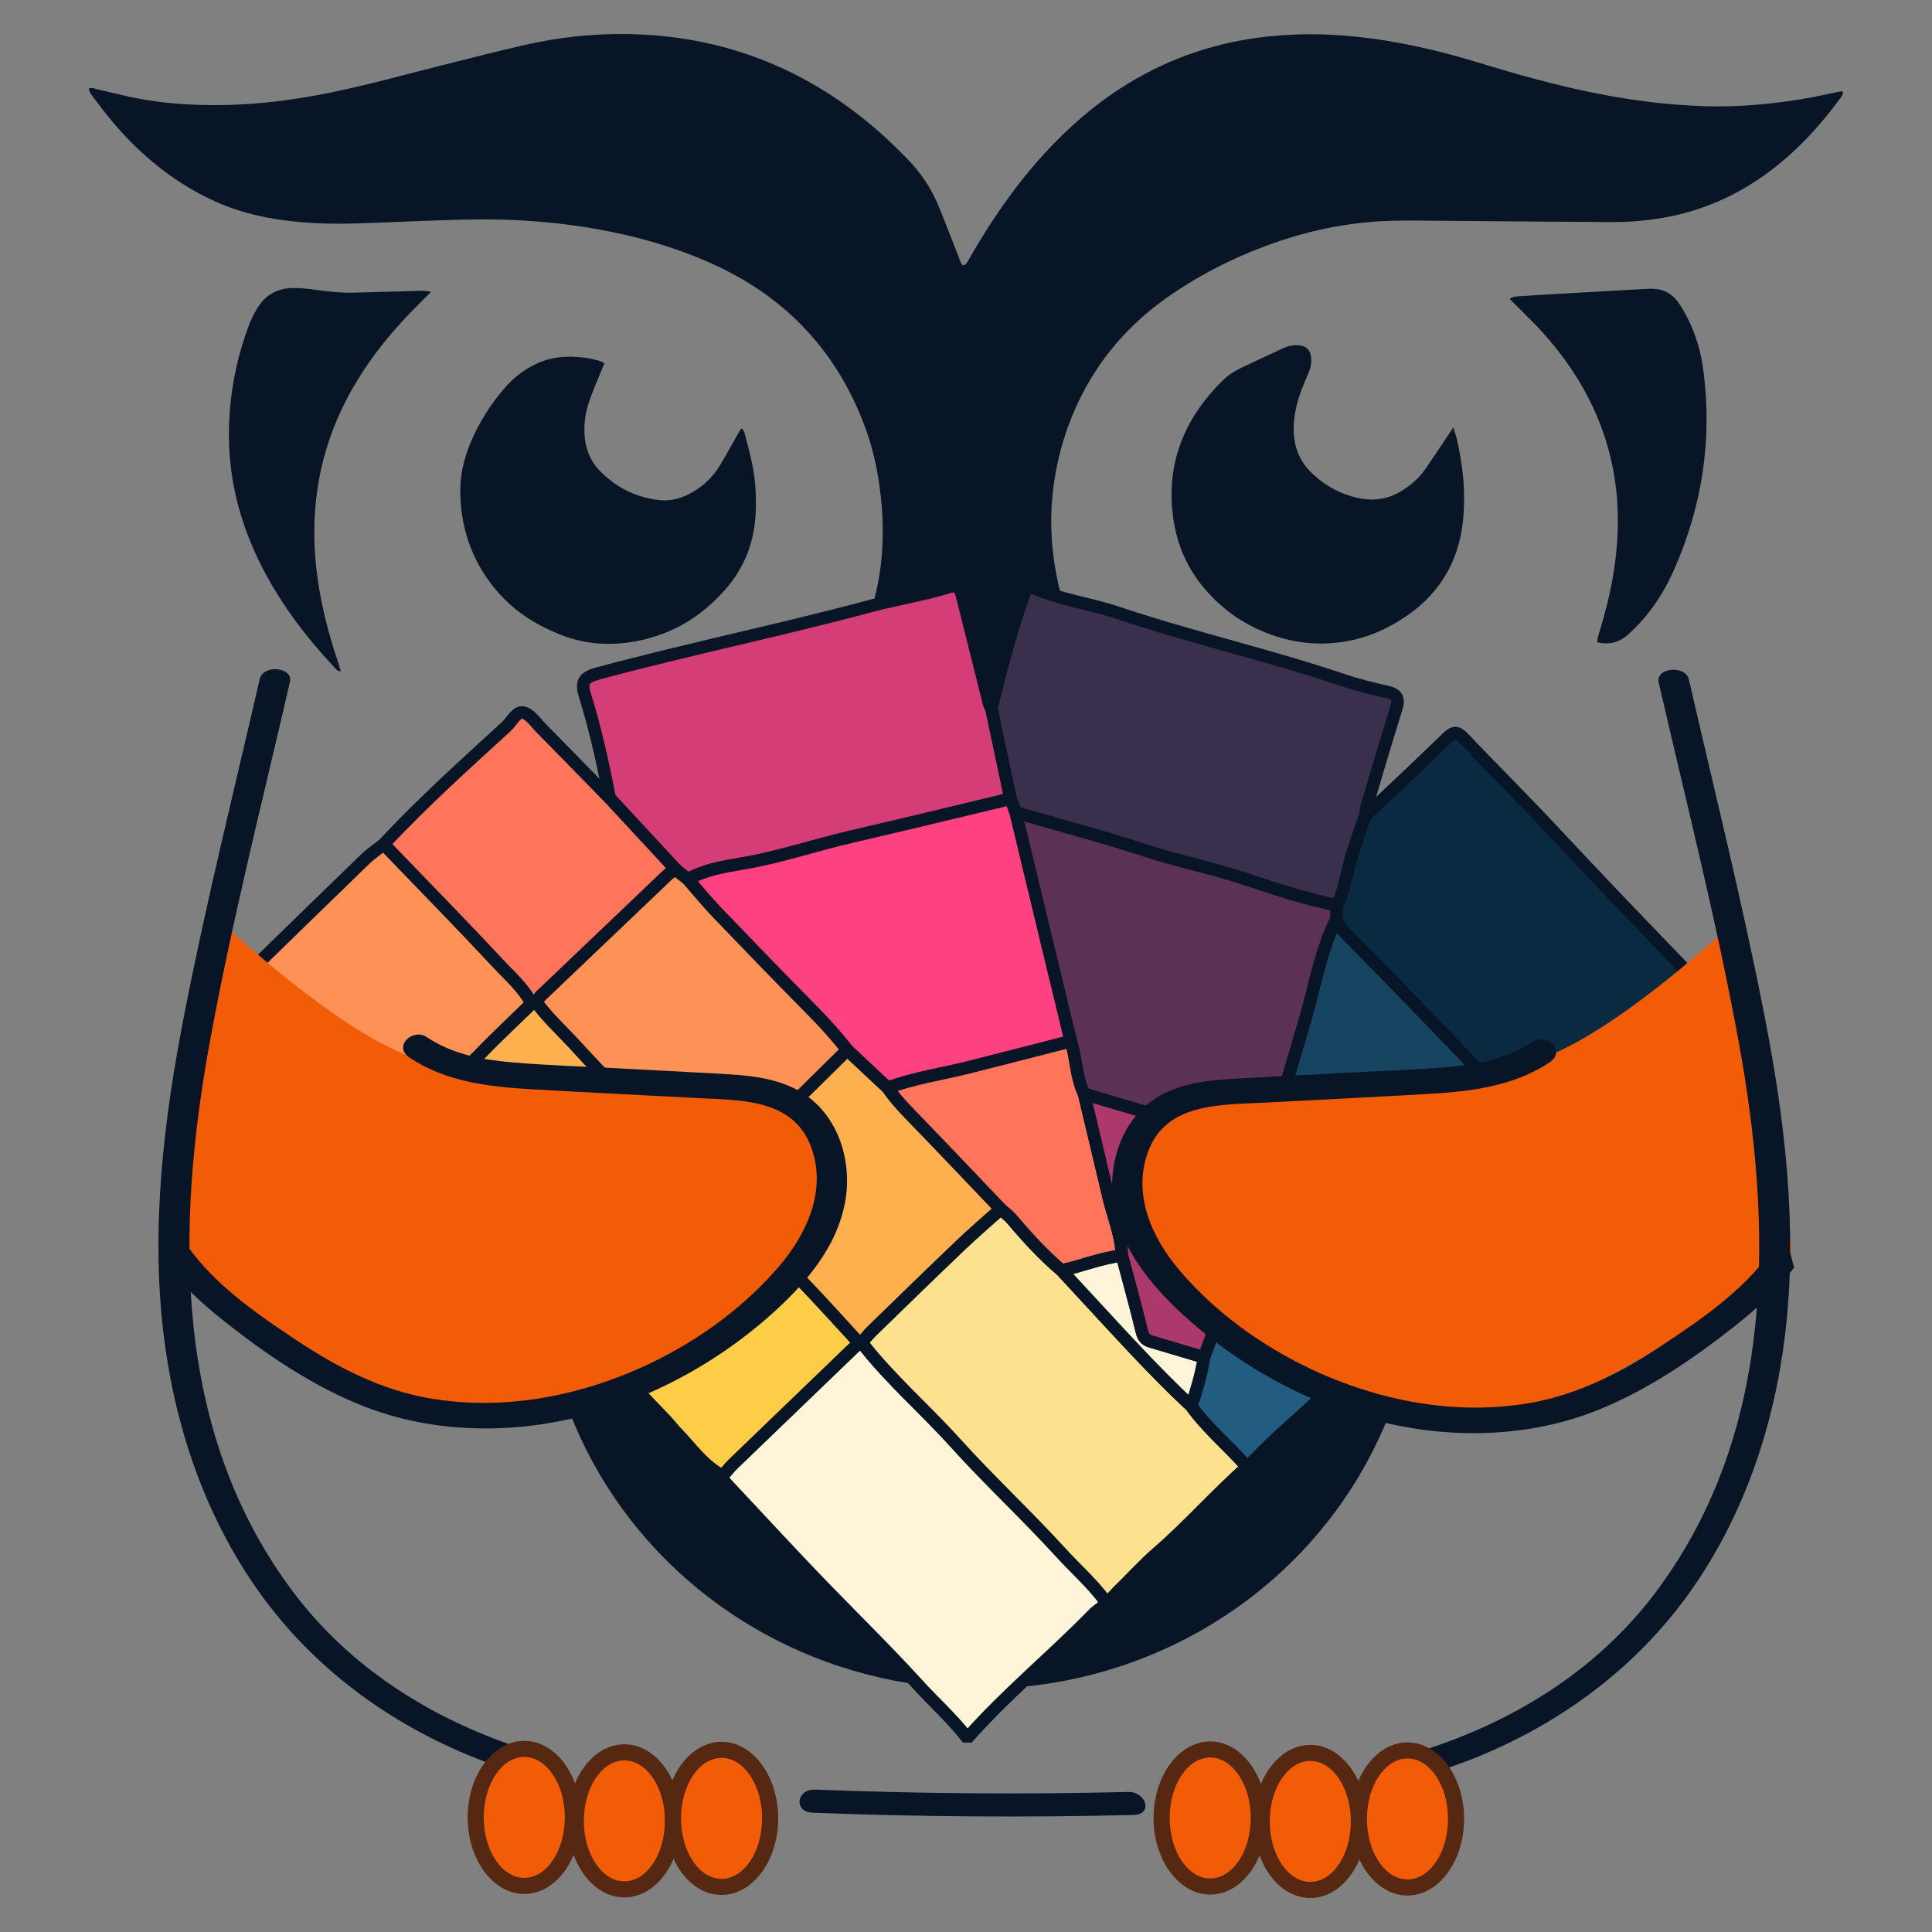 <?xml version="1.0" encoding="utf-8"?>
<!-- Generator: Adobe Illustrator 24.0.2, SVG Export Plug-In . SVG Version: 6.00 Build 0)  -->
<svg version="1.1" id="Capa_1" xmlns="http://www.w3.org/2000/svg" xmlns:xlink="http://www.w3.org/1999/xlink" x="0px" y="0px"
	 viewBox="0 0 1080 1080" style="enable-background:new 0 0 1080 1080;" xml:space="preserve">
<rect x="0" y="0" width="1080" height="1080" fill="#808080" stroke="none"/>
<style type="text/css">
	.st0{fill:#071526;}
	.st1{fill:#FEF4D8;stroke:#071526;stroke-width:7;stroke-miterlimit:10;}
	.st2{fill:#FE9256;stroke:#071526;stroke-width:7;stroke-miterlimit:10;}
	.st3{fill:#3A2F4D;stroke:#071526;stroke-width:7;stroke-miterlimit:10;}
	.st4{fill:#D53D76;stroke:#071526;stroke-width:7;stroke-miterlimit:10;}
	.st5{fill:#092A40;stroke:#071526;stroke-width:7;stroke-miterlimit:10;}
	.st6{fill:#FEE18F;stroke:#071526;stroke-width:7;stroke-miterlimit:10;}
	.st7{fill:#174461;stroke:#071526;stroke-width:7;stroke-miterlimit:10;}
	.st8{fill:#FE755C;stroke:#071526;stroke-width:7;stroke-miterlimit:10;}
	.st9{fill:#235C81;stroke:#071526;stroke-width:7;stroke-miterlimit:10;}
	.st10{fill:#FEB04E;stroke:#071526;stroke-width:7;stroke-miterlimit:10;}
	.st11{fill:#FECD47;stroke:#071526;stroke-width:7;stroke-miterlimit:10;}
	.st12{fill:#5B3256;stroke:#071526;stroke-width:7;stroke-miterlimit:10;}
	.st13{fill:#FE4180;stroke:#071526;stroke-width:7;stroke-miterlimit:10;}
	.st14{fill:#AC396B;stroke:#071526;stroke-width:7;stroke-miterlimit:10;}
	.st15{fill:#F25C06;}
	.st16{fill:#562811;}
</style>
<g>
	<ellipse class="st0" cx="547.74" cy="705.44" rx="245" ry="238.63"/>
	<g>
		<path class="st0" d="M353.45,459.64c1.8-7.41,6.95-10.43,13.77-11.14c6.46-0.67,12.84-1.73,18.93-3.96
			c49.85-18.31,84.32-51.67,100.64-102.84c6.13-19.23,7.68-38.86,6.07-58.88c-1.23-15.18-4.04-30-9.35-44.27
			c-15.37-41.34-43.08-71.36-83.05-90.02c-18.95-8.84-38.79-14.92-59.26-19.04c-26.71-5.37-53.72-7.35-80.91-6.74
			c-16.4,0.37-32.78,1.1-49.17,1.74c-11.98,0.47-23.97,0.88-35.95,0.19c-18.67-1.08-36.95-4.12-54.22-11.79
			c-17.66-7.84-33.03-18.96-46.74-32.49c-8.22-8.11-15.44-17.07-22.28-26.35c-0.75-1.01-1.39-2.1-2-3.2
			c-0.21-0.38-0.16-0.9-0.23-1.35c1.49-0.75,2.79-0.02,4.15,0.29c7.52,1.74,15.01,3.63,22.57,5.12c15.06,2.97,30.31,3.93,45.64,3.85
			c21.53-0.11,42.76-2.91,63.8-7.24c20.69-4.26,41.02-9.97,61.5-15.09c15.43-3.86,30.84-7.86,46.35-11.38
			c18.82-4.27,37.97-6.33,57.26-6.01c51.6,0.86,97.15,18.04,136.61,51.33c6.88,5.8,13.35,12.04,19.64,18.47
			c7.49,7.65,13.34,16.38,17.4,26.26c3.83,9.33,7.41,18.76,11.14,28.13c0.69,1.73,1.05,3.64,2.37,5c1.68,0.05,2.25-1.09,2.89-2.19
			c1.82-3.14,3.61-6.29,5.48-9.4c12.4-20.61,26.49-39.95,43.37-57.16c12.42-12.67,26.03-23.87,41.22-33.08
			c23.55-14.28,49.04-22.76,76.4-25.86c16.54-1.87,33.02-1.8,49.56-0.14c24.1,2.42,47.53,7.86,70.63,14.95
			c20.04,6.15,40.21,11.8,60.75,16.04c14.21,2.93,28.51,5.24,42.97,6.59c13.37,1.24,26.75,1.86,40.16,1.24
			c18.31-0.86,36.4-3.4,54.26-7.54c1.07-0.25,2.15-0.44,3.24-0.6c0.29-0.04,0.6,0.12,1.24,0.26c-0.16,0.68-0.27,1.38-0.51,2.03
			c-0.16,0.43-0.51,0.79-0.79,1.17c-11.98,16.41-25.65,31.15-42.22,43.06c-17.04,12.25-35.85,20.36-56.51,24.04
			c-9.96,1.77-20.02,2.56-30.14,2.49c-33.44-0.21-66.87-0.44-100.31-0.76c-9.46-0.09-18.91-0.26-28.38,0.31
			c-17.72,1.08-35.03,4.32-51.92,9.69c-22.51,7.16-43.7,17.17-63.34,30.31c-21.9,14.66-39.35,33.41-51.39,56.99
			c-8.25,16.16-13.48,33.28-15.87,51.24c-3.09,23.21-0.47,45.91,6.29,68.23c5.9,19.52,14.66,37.57,27.33,53.61
			c18.4,23.3,41.91,39.35,69.87,49.04c7.3,2.53,14.73,4.61,22.37,5.9c2.48,0.42,4.95,1.03,7.31,1.87c3.2,1.14,5.84,3.07,7.02,6.56
			c-0.25,0.43-0.39,0.93-0.72,1.19c-0.87,0.67-1.78,1.31-2.76,1.81c-11.89,6.07-24.39,10.18-37.64,12.02
			c-7.39,1.02-14.75,0.94-22.17,0.25c-10.29-0.95-20.48-0.01-30.42,2.98c-13.67,4.11-24.97,11.87-34.37,22.5
			c-7.44,8.41-13.91,17.55-19.65,27.19c-6.05,10.16-11.96,20.4-17.95,30.6c-3.2,5.44-6.45,10.85-10.51,15.71
			c-1.51,1.81-3.11,3.6-4.92,5.09c-4.53,3.73-8.7,3.69-13.21-0.15c-1.91-1.62-3.69-3.47-5.19-5.48c-2.73-3.66-5.36-7.42-7.74-11.31
			c-6.75-11.03-13.33-22.16-20.01-33.23c-4.65-7.7-9.53-15.25-15.28-22.19c-4.74-5.72-9.86-11.08-15.68-15.71
			c-14.38-11.46-30.87-16.75-49.17-16.59c-3.31,0.03-6.66,0.04-9.91,0.53c-7.8,1.18-15.52,0.42-22.98-1.56
			c-11.56-3.08-22.96-6.8-34.41-10.27C354.16,460.42,353.96,460.1,353.45,459.64z M552.3,523.92c1.2-1.9,2.17-3.32,3.02-4.8
			c8.18-14.21,16.34-28.43,24.49-42.67c0.94-1.64,1.83-3.32,2.54-5.06c1.73-4.22,1.44-8.4-1-12.24
			c-4.99-7.85-12.17-12.17-21.51-12.59c-2.01-0.09-4.08,0.32-6.06,0.77c-4.88,1.11-7.47,4.44-8.28,9.22
			c-0.29,1.7-0.34,3.46-0.34,5.19c-0.02,17.82-0.03,35.65,0,53.47c0,1.86,0.25,3.72,0.39,5.62
			C547.79,521.86,549.77,522.76,552.3,523.92z"/>
		<path class="st0" d="M812.33,238.97c1.95,4.94,2.7,9.27,3.52,13.55c2.26,11.82,3.16,23.74,2.24,35.77
			c-1.8,23.42-11.89,42.2-31.31,55.69c-10.61,7.37-22.17,12.58-35.02,14.67c-13,2.12-25.76,1.14-38.29-2.88
			c-16.34-5.24-30.03-14.44-40.94-27.69c-10.24-12.43-15.71-26.8-17.19-42.77c-2.68-28.76,7.77-52.45,27.93-72.39
			c3.05-3.02,6.62-5.38,10.47-7.23c7.81-3.76,15.69-7.37,23.55-11.01c2.46-1.14,5.03-1.8,7.77-1.73c5.01,0.11,7.62,2.53,7.92,7.43
			c0.16,2.56-0.23,5.01-1.25,7.39c-1.42,3.34-2.82,6.68-4.11,10.07c-2.89,7.57-4.69,15.35-4.42,23.54c0.32,9.3,3.76,17.2,10.55,23.5
			c7.8,7.24,16.9,12.08,27.46,13.89c7.56,1.29,14.76,0.06,21.43-3.84c5.51-3.22,10.33-7.28,13.99-12.53
			c4.5-6.47,8.83-13.06,13.23-19.6C810.54,241.77,811.2,240.71,812.33,238.97z"/>
		<path class="st0" d="M337.93,203.12c-0.83,1.92-1.62,3.62-2.31,5.35c-2.17,5.41-4.5,10.76-6.39,16.26
			c-1.85,5.39-2.67,11.01-2.55,16.75c0.18,8.77,3.17,16.41,9.41,22.54c9.19,9.02,20.27,14.35,33.13,15.6
			c5.28,0.51,10.34-0.72,15.12-3.02c7.6-3.65,13.6-9.14,17.99-16.28c3.38-5.5,6.43-11.21,9.64-16.82c0.76-1.33,1.58-2.64,2.38-3.97
			c1.72,0.89,1.85,2.46,2.19,3.73c1.38,5.17,2.71,10.37,3.82,15.6c1.94,9.15,2.49,18.42,2.07,27.75
			c-0.72,16.15-6.06,30.41-16.78,42.69c-14.61,16.73-32.75,26.94-54.76,29.9c-12.68,1.7-25.16,0.49-37.19-4.24
			c-13.1-5.15-24.88-12.31-34.36-22.81c-14.33-15.86-21.49-34.67-22.04-55.96c-0.25-9.72,1.78-19.13,5.5-28.12
			c4.81-11.6,11.37-22.14,19.67-31.57c4.85-5.5,10.54-9.92,17.2-13.08c8.73-4.15,17.91-4.64,27.29-3.45c2.65,0.34,5.26,1,7.85,1.66
			C335.83,201.9,336.74,202.54,337.93,203.12z"/>
		<path class="st0" d="M892.95,359.08c-0.09-2.49,0.74-4.4,1.32-6.33c3.15-10.42,5.81-20.95,7.59-31.7
			c5.28-31.88,2.67-62.84-10.95-92.48c-7.37-16.04-17.31-30.38-29.17-43.4c-4.25-4.66-8.81-9.03-13.24-13.51
			c-1.42-1.44-2.88-2.85-4.58-4.52c1.7-1.37,3.38-1.4,5.04-1.51c3.93-0.25,7.86-0.54,11.8-0.77c12.75-0.74,25.5-1.47,38.25-2.19
			c6.93-0.39,13.85-0.78,20.78-1.15c1.42-0.08,2.84-0.13,4.25-0.09c5.93,0.17,10.64,2.75,14.05,7.52c1.82,2.56,3.41,5.31,4.87,8.09
			c5.03,9.61,7.94,19.93,9.31,30.61c4.92,38.3-0.79,75.11-16.27,110.4c-5.68,12.95-13.28,24.7-23.61,34.53
			c-0.8,0.76-1.59,1.53-2.41,2.27C905.16,359.17,899.61,360.54,892.95,359.08z"/>
		<path class="st0" d="M240.95,163.16c-2.73,2.74-4.82,4.87-6.95,6.96c-13.63,13.46-25.74,28.12-35.53,44.64
			c-10.73,18.1-17.85,37.52-20.97,58.33c-2.23,14.88-2.32,29.81-0.65,44.78c2.02,18.1,6.44,35.62,12.3,52.81
			c0.49,1.44,0.86,2.93,1.34,4.6c-2.05,0.02-2.75-1.36-3.64-2.31c-7.88-8.4-15.31-17.18-22.11-26.48
			c-11.5-15.74-20.96-32.57-27.56-50.96c-7.39-20.62-10.29-41.87-8.86-63.69c1.14-17.4,4.83-34.3,11.03-50.61
			c1.17-3.07,2.74-6.02,4.43-8.85c4.49-7.52,11.34-11.28,19.98-11.4c4.38-0.06,8.81,0.47,13.16,1.09
			c7.19,1.02,14.38,1.74,21.66,1.52c11.66-0.35,23.32-0.68,34.98-0.98C235.72,162.56,237.9,162.42,240.95,163.16z"/>
	</g>
	<g>
		<path class="st1" d="M539.96,970.6c-7.93-10.17-17.6-18.76-26.26-28.27c-18.98-20.85-39.26-40.51-58.78-60.88
			c-16.33-17.05-32.32-34.42-48.47-51.62c-1.32-1.4-2.53-2.8-2.45-4.88c1.92-2.19,3.7-4.54,5.8-6.56
			c23.43-22.62,46.9-45.18,70.37-67.76c0.5-0.09,1.01-0.15,1.52-0.15c15.65,20.26,35.11,36.96,52.21,55.91
			c19.09,21.16,40.07,40.61,59.27,61.67c8.12,8.91,17.26,16.9,24.49,26.63c-0.23,3.84-3.72,4.81-5.89,7.05
			c-22.85,23.51-48.36,44.33-70.18,68.88C541.04,970.6,540.5,970.6,539.96,970.6z"/>
		<path class="st2" d="M221.03,635.74c-17.51-18.68-35.93-36.47-53.11-55.49c-10.2-11.29-21.69-21.43-32.6-32.08
			c0-0.54,0-1.08,0-1.62c1.62-1.36,3.34-2.61,4.85-4.08c21.29-20.7,42.5-41.46,63.85-62.1c3.22-3.11,6.99-5.64,10.51-8.44
			c21.33,22.16,42.89,44.12,63.87,66.61c6.63,7.11,14.23,13.59,18.79,22.49c-6.9,6.66-13.84,13.29-20.7,19.99
			c-6.15,6-11.87,12.48-18.4,18.02C244.77,610.33,232.72,622.84,221.03,635.74z"/>
		<path class="st3" d="M554.14,396.05c5.43-21.76,10.97-43.49,18.56-64.63c0.94-2.62,2.15-4.02,5.36-2.62
			c15.02,6.54,31.38,8.6,46.81,13.78c41.44,13.91,84.17,23.52,125.59,37.51c8.09,2.73,16.43,4.8,24.77,6.67
			c5.62,1.26,7.07,3.64,5.3,9.25c-5.77,18.29-11.14,36.71-16.6,55.09c-0.45,1.51-0.4,3.16-0.58,4.75
			c-3.71,10.01-7.22,20.06-9.81,30.46c-1.67,6.7-2.82,13.63-6.22,19.81c-17.24-3.56-33.94-8.92-50.59-14.54
			c-18.43-6.22-37.59-9.89-56.12-15.99c-24.02-7.91-48.55-14.3-72.85-21.34c-1.02-2.81-2.04-5.62-3.06-8.43
			C561.18,429.22,557.66,412.63,554.14,396.05z"/>
		<path class="st4" d="M554.14,396.05c3.52,16.58,7.04,33.17,10.55,49.75c-1.47,0.64-2.89,1.5-4.43,1.87
			c-28.1,6.73-56.18,13.53-84.33,20.05c-20.59,4.76-40.6,11.65-61.59,15.12c-10.02,1.65-20.59,3.51-29.85,8.71
			c-2.09-1.66-4.17-3.32-6.26-4.98c-12.47-13.45-24.94-26.9-37.41-40.35c-3.72-19.43-7.99-38.75-13.87-57.62
			c-2.39-7.67-0.11-10.12,7.08-12.06c50.62-13.65,102-24.2,152.64-37.77c14.4-3.86,29.31-6.13,43.62-10.58
			c5.93-1.84,6.8,2,7.78,5.89c4.98,19.69,9.85,39.41,14.8,59.11C553.13,394.18,553.71,395.1,554.14,396.05z"/>
		<path class="st5" d="M747.33,506.11c3.39-6.19,4.55-13.11,6.22-19.81c2.59-10.39,6.1-20.45,9.81-30.46
			c15.16-14.35,30.47-28.55,45.39-43.15c3.71-3.63,5.65-4.01,9.4-0.06c16.8,17.76,34.23,34.92,50.88,52.81
			c22.47,24.15,45.35,47.91,68.22,71.68c8.9,9.25,17.72,18.61,26.89,28.26c-29.71,28.32-59.4,56.62-89.08,84.91
			c-20.97-22.34-41.79-44.82-62.95-66.98c-19.71-20.64-39.75-40.96-59.72-61.35c-2.32-2.37-3.98-5.05-5.49-7.91
			C747.04,511.41,747.18,508.76,747.33,506.11z"/>
		<path class="st6" d="M617.65,894.67c-7.23-9.72-16.37-17.72-24.49-26.63c-19.2-21.06-40.18-40.51-59.27-61.67
			c-17.09-18.94-36.55-35.65-52.21-55.91c1.94-2.21,3.75-4.55,5.85-6.59c16.56-16.1,33.09-32.21,49.8-48.15
			c7.16-6.83,14.71-13.26,22.09-19.87c2.16,1.96,4.56,3.71,6.43,5.92c8.56,10.14,17.49,19.9,27.66,28.47
			c3.43,3.73,6.85,7.47,10.3,11.18c20.36,21.89,40.28,44.2,62.16,64.64c9.03,12.57,21.05,22.41,31.18,33.97
			c-17.31,15.22-32.48,32.66-49.93,47.76c-7.92,6.85-14.96,14.71-22.47,22.03C622.68,891.83,621.09,894.64,617.65,894.67z"/>
		<path class="st7" d="M746.9,514.06c1.51,2.86,3.18,5.55,5.49,7.91c19.97,20.39,40.01,40.71,59.72,61.35
			c21.16,22.16,41.98,44.64,62.95,66.98c-15.97,13.29-28.88,29.83-45.28,42.67c-1.68,1.32-3.09,2.98-4.58,4.53
			c-16.1,16.8-33.36,32.4-50.41,48.21c-9.98-4.75-16.05-13.88-23.46-21.4c-17.25-17.49-34.02-35.44-50.98-53.2
			c0.94-10.52,6.16-20.1,6.84-30.68c1.26-2.36,2.95-4.59,3.7-7.1c6.26-20.94,12.28-41.95,18.51-62.9
			C734.99,551.58,737.97,531.89,746.9,514.06z"/>
		<path class="st8" d="M340.83,446.21c12.47,13.45,24.94,26.9,37.41,40.35c-2.01,0.08-3.5,1.11-4.91,2.45
			c-22.88,21.83-45.8,43.64-68.67,65.48c-1.9,1.82-4.25,3.45-4.25,6.54c-1.07,0-2.14,0-3.21-0.01
			c-4.56-8.91-12.16-15.38-18.79-22.49c-20.98-22.5-42.53-44.45-63.87-66.61c21.56-23.24,45.15-44.37,68.49-65.76
			c3.11-2.85,5.64-8.62,9.48-7.81c3.82,0.8,6.9,5.55,10.09,8.79C315.38,420.12,328.09,433.18,340.83,446.21z"/>
		<path class="st9" d="M700.34,671.12c16.96,17.76,33.74,35.72,50.98,53.2c7.42,7.52,13.49,16.64,23.46,21.4
			c-18.83,17.41-36.27,36.27-55.64,53.12c-7.67,6.67-14.69,14.1-22.01,21.18c-10.13-11.57-22.15-21.4-31.18-33.97
			c2.86-8.98,5.66-17.97,7.05-27.33c2.12-5.99,4.47-11.92,6.32-18C686.42,717.55,693.35,694.33,700.34,671.12z"/>
		<path class="st10" d="M297.19,561.04c1.07,0,2.14,0,3.21,0.01c6.45,8.6,14.44,15.83,21.65,23.73
			c18.27,20.03,37.53,39.18,56.58,58.5c5.67,5.75,10.74,11.93,15.67,18.27c-0.64,6.17-6.86,7.12-10.24,10.72
			c-9.22,9.82-18.54,19.64-28.67,28.49c-13.21,11.53-25.42,23.97-37.23,36.86c-14-16.23-30.63-29.96-44.23-46.57
			c-1.53-1.87-3.28-3.57-5.03-5.24c-16.72-15.96-32.1-33.19-47.86-50.06c11.69-12.9,23.74-25.4,37.06-36.69
			c6.53-5.54,12.26-12.02,18.4-18.02C283.35,574.33,290.29,567.7,297.19,561.04z"/>
		<path class="st11" d="M318.15,737.61c11.82-12.89,24.03-25.32,37.23-36.86c10.13-8.85,19.45-18.67,28.67-28.49
			c3.38-3.6,9.6-4.56,10.24-10.72c1.07,0,2.14,0,3.21,0c-0.05,2.76,1.97,4.26,3.64,5.98c16.56,17.11,33.22,34.13,49.66,51.35
			c9.95,10.43,19.58,21.16,29.35,31.76c-23.46,22.58-46.94,45.14-70.37,67.76c-2.09,2.02-3.87,4.37-5.8,6.56
			c-10.78-5.5-17.42-15.52-25.54-23.85c-2.14-2.2-4.11-4.86-6.3-7.15C354.19,775.13,336.16,756.38,318.15,737.61z"/>
		<path class="st10" d="M480.16,750.62c-9.77-10.6-19.4-21.34-29.35-31.76c-16.44-17.22-33.1-34.24-49.66-51.35
			c-1.66-1.72-3.68-3.22-3.64-5.98c9.37-10.64,19.61-20.37,30.08-29.95c15.77-14.42,30.72-29.73,46.02-44.66
			c7.54,7.06,15.09,14.12,22.63,21.18c4.86,7.14,10.93,13.2,16.92,19.37c15.53,16.01,30.85,32.24,46.25,48.37
			c-7.37,6.61-14.92,13.04-22.09,19.87c-16.71,15.94-33.24,32.06-49.8,48.15c-2.1,2.04-3.91,4.39-5.85,6.59
			C481.17,750.48,480.66,750.53,480.16,750.62z"/>
		<path class="st12" d="M746.9,514.06c-8.93,17.84-11.9,37.52-17.51,56.39c-6.23,20.95-12.25,41.96-18.51,62.9
			c-0.75,2.51-2.44,4.74-3.7,7.1c-3.65-0.75-7.36-1.26-10.92-2.3c-30.09-8.81-60.15-17.71-90.22-26.59
			c-4.62-9.29-4.3-19.84-7.47-29.5c-4.34-17.91-8.69-35.82-13.01-53.74c-5.95-24.69-11.86-49.39-17.79-74.08
			c24.31,7.04,48.83,13.44,72.85,21.34c18.53,6.1,37.69,9.77,56.12,15.99c16.66,5.62,33.36,10.98,50.59,14.54
			C747.18,508.76,747.04,511.41,746.9,514.06z"/>
		<path class="st13" d="M567.75,454.24c5.93,24.69,11.85,49.39,17.79,74.08c4.32,17.92,8.67,35.83,13.01,53.74
			c-19.15,4.91-38.29,9.9-57.47,14.7c-14.96,3.74-30.31,5.91-44.84,11.34c-7.54-7.06-15.09-14.12-22.63-21.18
			c-5.96-7.62-12.41-14.77-19.22-21.66c-17.97-18.18-35.74-36.57-53.43-55.02c-5.74-5.99-10.99-12.45-16.47-18.7
			c9.27-5.2,19.83-7.05,29.85-8.71c20.99-3.46,41-10.35,61.59-15.12c28.15-6.51,56.23-13.31,84.33-20.05
			c1.54-0.37,2.96-1.23,4.43-1.87C565.72,448.61,566.73,451.43,567.75,454.24z"/>
		<path class="st2" d="M384.49,491.54c5.48,6.25,10.73,12.71,16.47,18.7c17.69,18.46,35.46,36.84,53.43,55.02
			c6.81,6.89,13.26,14.04,19.22,21.66c-15.3,14.93-30.25,30.25-46.02,44.66c-10.48,9.58-20.71,19.31-30.08,29.95
			c-1.07,0-2.14,0-3.21,0c-4.94-6.33-10.01-12.52-15.67-18.27c-19.05-19.32-38.3-38.46-56.58-58.5c-7.2-7.9-15.2-15.13-21.65-23.73
			c0-3.1,2.35-4.72,4.25-6.54c22.87-21.84,45.79-43.65,68.67-65.48c1.41-1.34,2.9-2.38,4.91-2.45
			C380.32,488.22,382.4,489.88,384.49,491.54z"/>
		<path class="st8" d="M496.25,608.1c14.53-5.43,29.88-7.6,44.84-11.34c19.18-4.8,38.31-9.79,57.47-14.7
			c3.18,9.66,2.85,20.2,7.47,29.49c4.51,18.96,9.06,37.9,13.51,56.87c2.61,11.14,7.22,21.83,7.68,33.46
			c-11.59,1.37-22.42,5.78-33.71,8.35c-10.17-8.57-19.1-18.33-27.66-28.47c-1.86-2.21-4.27-3.96-6.43-5.92
			c-15.4-16.14-30.72-32.36-46.25-48.38C507.18,621.3,501.11,615.24,496.25,608.1z"/>
		<path class="st1" d="M593.5,710.24c11.29-2.57,22.12-6.98,33.71-8.35c3.76,14.16,7.69,28.28,11.13,42.52
			c0.76,3.13,2.15,4.64,4.88,5.45c9.92,2.96,19.85,5.91,29.78,8.86c-1.39,9.36-4.19,18.35-7.05,27.33
			c-21.88-20.43-41.8-42.74-62.16-64.64C600.35,717.71,596.94,713.97,593.5,710.24z"/>
		<path class="st14" d="M673.01,758.73c-9.93-2.95-19.85-5.89-29.78-8.86c-2.73-0.82-4.13-2.32-4.88-5.45
			c-3.44-14.24-7.38-28.36-11.13-42.52c-0.46-11.64-5.07-22.32-7.68-33.46c-4.45-18.97-9-37.92-13.51-56.87
			c30.07,8.88,60.13,17.78,90.22,26.59c3.56,1.04,7.28,1.54,10.92,2.3c-0.68,10.58-5.9,20.15-6.83,30.68
			c-6.99,23.21-13.92,46.43-21.01,69.61C677.47,746.81,675.13,752.73,673.01,758.73z"/>
	</g>
	<path class="st15" d="M120.57,512.45c0,0,76.11,73.14,120.65,81.62c44.54,8.48,118.79,10.61,118.79,10.61l74.24,6.36l25.45,21.21
		l4.24,44.54l-31.82,48.79l-53.03,38.18c0,0-84.85,33.94-148.48,25.45c0,0-132.96-69.66-137.54-88.92
		c-4.58-19.26-0.82,5.65-0.82,5.65L120.57,512.45z"/>
	<path class="st15" d="M971.74,513.05c0,0-76.11,73.14-120.65,81.62c-44.54,8.48-118.79,10.61-118.79,10.61l-74.24,6.36
		l-25.45,21.21l-4.24,44.54l31.82,48.79l53.03,38.18c0,0,84.85,33.94,148.48,25.45c0,0,132.96-69.66,137.54-88.92
		c4.58-19.26,0.82,5.65,0.82,5.65L971.74,513.05z"/>
	<path class="st0" d="M446.88,609.94c-13.3-7.58-28.85-8.84-43.81-9.67c-19.64-1.09-39.29-2.09-58.94-3.13
		c-19.09-1.01-38.26-1.62-57.32-3.22c-17.08-1.43-33.7-4.45-48.18-14.13c-8.01-5.35-18.99,5.21-9.8,11.35
		c20.34,13.6,44.48,16.39,68.34,17.76c30.58,1.76,61.18,3.25,91.77,4.87c24.42,1.3,54.44,0.11,64.5,27.45
		c8.72,23.68-2.01,47.84-17.38,66c-31.35,37.03-78.81,63.41-126.15,72.96c-23.09,4.66-46.76,5.5-70,1.45
		c-27.15-4.73-51.49-17.34-74.24-32.47c-23.78-15.81-49.13-33.28-64.44-58c-1.15-1.86-2.23-3.78-3.23-5.74
		c-2.04,6.81-3.97,13.65-5.75,20.53c9.21,12.22,20.73,22.83,32.72,32.33c23.86,18.9,50.08,36.77,78.54,47.91
		c25.03,9.8,52.12,13.41,78.89,12.02c54.13-2.8,106.85-26.61,147.31-62.19c19.82-17.43,39-39.17,43.06-66.22
		C476.2,647.05,467.57,621.72,446.88,609.94z"/>
	<path class="st0" d="M282.84,980.25c1.13,0,2.18,0.12,3.15,0.32c0.35-0.39,0.73-0.76,1.15-1.09c0.02-0.03,0.03-0.05,0.04-0.08
		c0.33-0.68,0.81-1.28,1.43-1.79c0.3-0.32,0.62-0.61,0.95-0.9c-50.09-16.78-94.65-45.21-126.19-87.47
		c-67.33-90.2-64.87-204.34-45.94-307.57c12.32-67.23,29.32-133.82,44.65-200.52c1.9-8.26-14.96-9.95-16.88-1.61
		c-14.36,62.45-29.94,124.8-42.21,187.63c-11.46,58.7-18.71,118.78-11.59,178.33c6.03,50.45,22.61,100.94,52.98,143.81
		c29.7,41.93,71.99,73.9,122.2,93.76c1.92,0.76,3.85,1.47,5.79,2.19C274.43,982.34,277.93,980.25,282.84,980.25z"/>
	<path class="st0" d="M986.31,567.5c-12.27-62.83-27.85-125.18-42.21-187.63c-1.92-8.34-18.78-6.65-16.88,1.61
		c15.34,66.7,32.33,133.29,44.65,200.52c18.92,103.22,21.38,217.36-45.94,307.57c-33.63,45.05-82.04,74.42-136.19,90.68
		c0.05,0,0.09-0.01,0.14-0.01c6.77,0,10.6,3.92,11.64,8.54c1.25,0.2,2.37,0.55,3.36,1.02c6.01-1.98,11.97-4.08,17.84-6.4
		c50.21-19.86,92.5-51.83,122.2-93.76c30.37-42.88,46.95-93.36,52.98-143.81C1005.02,686.28,997.78,626.21,986.31,567.5z"/>
	<path class="st0" d="M648.31,612.58c13.3-7.58,28.85-8.84,43.81-9.67c19.64-1.09,39.29-2.09,58.94-3.13
		c19.09-1.01,38.26-1.62,57.32-3.22c17.08-1.43,33.7-4.45,48.18-14.13c8.01-5.35,18.99,5.21,9.8,11.35
		c-20.34,13.6-44.48,16.39-68.34,17.76c-30.58,1.76-61.18,3.25-91.77,4.87c-24.42,1.3-54.44,0.11-64.5,27.45
		c-8.72,23.68,2.01,47.84,17.38,66c31.35,37.03,78.81,63.41,126.15,72.96c23.09,4.66,46.76,5.5,70,1.45
		c27.15-4.73,51.49-17.34,74.24-32.47c23.78-15.81,49.13-33.28,64.44-58c1.15-1.86,2.23-3.78,3.23-5.74
		c2.04,6.81,3.97,13.65,5.75,20.53c-9.21,12.22-20.73,22.83-32.72,32.33c-23.86,18.9-50.08,36.77-78.54,47.91
		c-25.03,9.8-52.12,13.41-78.89,12.02c-54.13-2.8-106.85-26.61-147.31-62.19c-19.82-17.43-39-39.17-43.06-66.22
		C618.99,649.69,627.63,624.36,648.31,612.58z"/>
	<g>
		<g>
			<ellipse class="st15" cx="732.46" cy="1018.19" rx="27.16" ry="38.3"/>
			<path class="st16" d="M732.46,1061c-17.46,0-31.66-19.2-31.66-42.8c0-23.6,14.2-42.8,31.66-42.8s31.66,19.2,31.66,42.8
				C764.12,1041.8,749.92,1061,732.46,1061z M732.46,984.39c-12.5,0-22.66,15.16-22.66,33.8c0,18.64,10.17,33.8,22.66,33.8
				s22.66-15.16,22.66-33.8C755.12,999.56,744.96,984.39,732.46,984.39z"/>
		</g>
		<g>
			<ellipse class="st15" cx="676.51" cy="1016.27" rx="27.16" ry="38.3"/>
			<path class="st16" d="M676.51,1059.07c-17.46,0-31.66-19.2-31.66-42.8c0-23.6,14.2-42.8,31.66-42.8s31.66,19.2,31.66,42.8
				C708.17,1039.87,693.97,1059.07,676.51,1059.07z M676.51,982.46c-12.5,0-22.66,15.16-22.66,33.8c0,18.64,10.17,33.8,22.66,33.8
				s22.66-15.16,22.66-33.8C699.17,997.63,689,982.46,676.51,982.46z"/>
		</g>
		<g>
			<ellipse class="st15" cx="786.79" cy="1016.81" rx="27.16" ry="38.3"/>
			<path class="st16" d="M786.79,1059.61c-17.46,0-31.66-19.2-31.66-42.8c0-23.6,14.2-42.8,31.66-42.8s31.66,19.2,31.66,42.8
				C818.45,1040.41,804.24,1059.61,786.79,1059.61z M786.79,983c-12.5,0-22.66,15.16-22.66,33.8c0,18.64,10.17,33.8,22.66,33.8
				s22.66-15.16,22.66-33.8C809.45,998.17,799.28,983,786.79,983z"/>
		</g>
	</g>
	<g>
		<g>
			<ellipse class="st15" cx="349.04" cy="1017.87" rx="27.16" ry="38.3"/>
			<path class="st16" d="M349.03,1060.67c-17.46,0-31.66-19.2-31.66-42.8c0-23.6,14.2-42.8,31.66-42.8s31.66,19.2,31.66,42.8
				C380.7,1041.47,366.49,1060.67,349.03,1060.67z M349.03,984.07c-12.5,0-22.66,15.16-22.66,33.8c0,18.64,10.17,33.8,22.66,33.8
				s22.66-15.16,22.66-33.8C371.7,999.23,361.53,984.07,349.03,984.07z"/>
		</g>
		<g>
			<ellipse class="st15" cx="293.08" cy="1015.94" rx="27.16" ry="38.3"/>
			<path class="st16" d="M293.08,1058.75c-17.46,0-31.66-19.2-31.66-42.8c0-23.6,14.2-42.8,31.66-42.8s31.66,19.2,31.66,42.8
				C324.74,1039.54,310.54,1058.75,293.08,1058.75z M293.08,982.14c-12.5,0-22.66,15.16-22.66,33.8c0,18.64,10.17,33.8,22.66,33.8
				s22.66-15.16,22.66-33.8C315.74,997.31,305.58,982.14,293.08,982.14z"/>
		</g>
		<g>
			<ellipse class="st15" cx="403.36" cy="1016.48" rx="27.16" ry="38.3"/>
			<path class="st16" d="M403.36,1059.28c-17.46,0-31.66-19.2-31.66-42.8c0-23.6,14.2-42.8,31.66-42.8s31.66,19.2,31.66,42.8
				C435.02,1040.08,420.82,1059.28,403.36,1059.28z M403.36,982.68c-12.5,0-22.66,15.16-22.66,33.8c0,18.64,10.17,33.8,22.66,33.8
				s22.66-15.16,22.66-33.8C426.02,997.84,415.86,982.68,403.36,982.68z"/>
		</g>
	</g>
	<path class="st0" d="M630.67,1001.71c-58.32,1.43-116.65,0.97-174.94-1.3c-10.6-0.41-12.25,12.48-1.49,12.9
		c59.79,2.33,119.65,2.73,179.48,1.27C644.76,1014.3,640.67,1001.46,630.67,1001.71z"/>
</g>
</svg>
